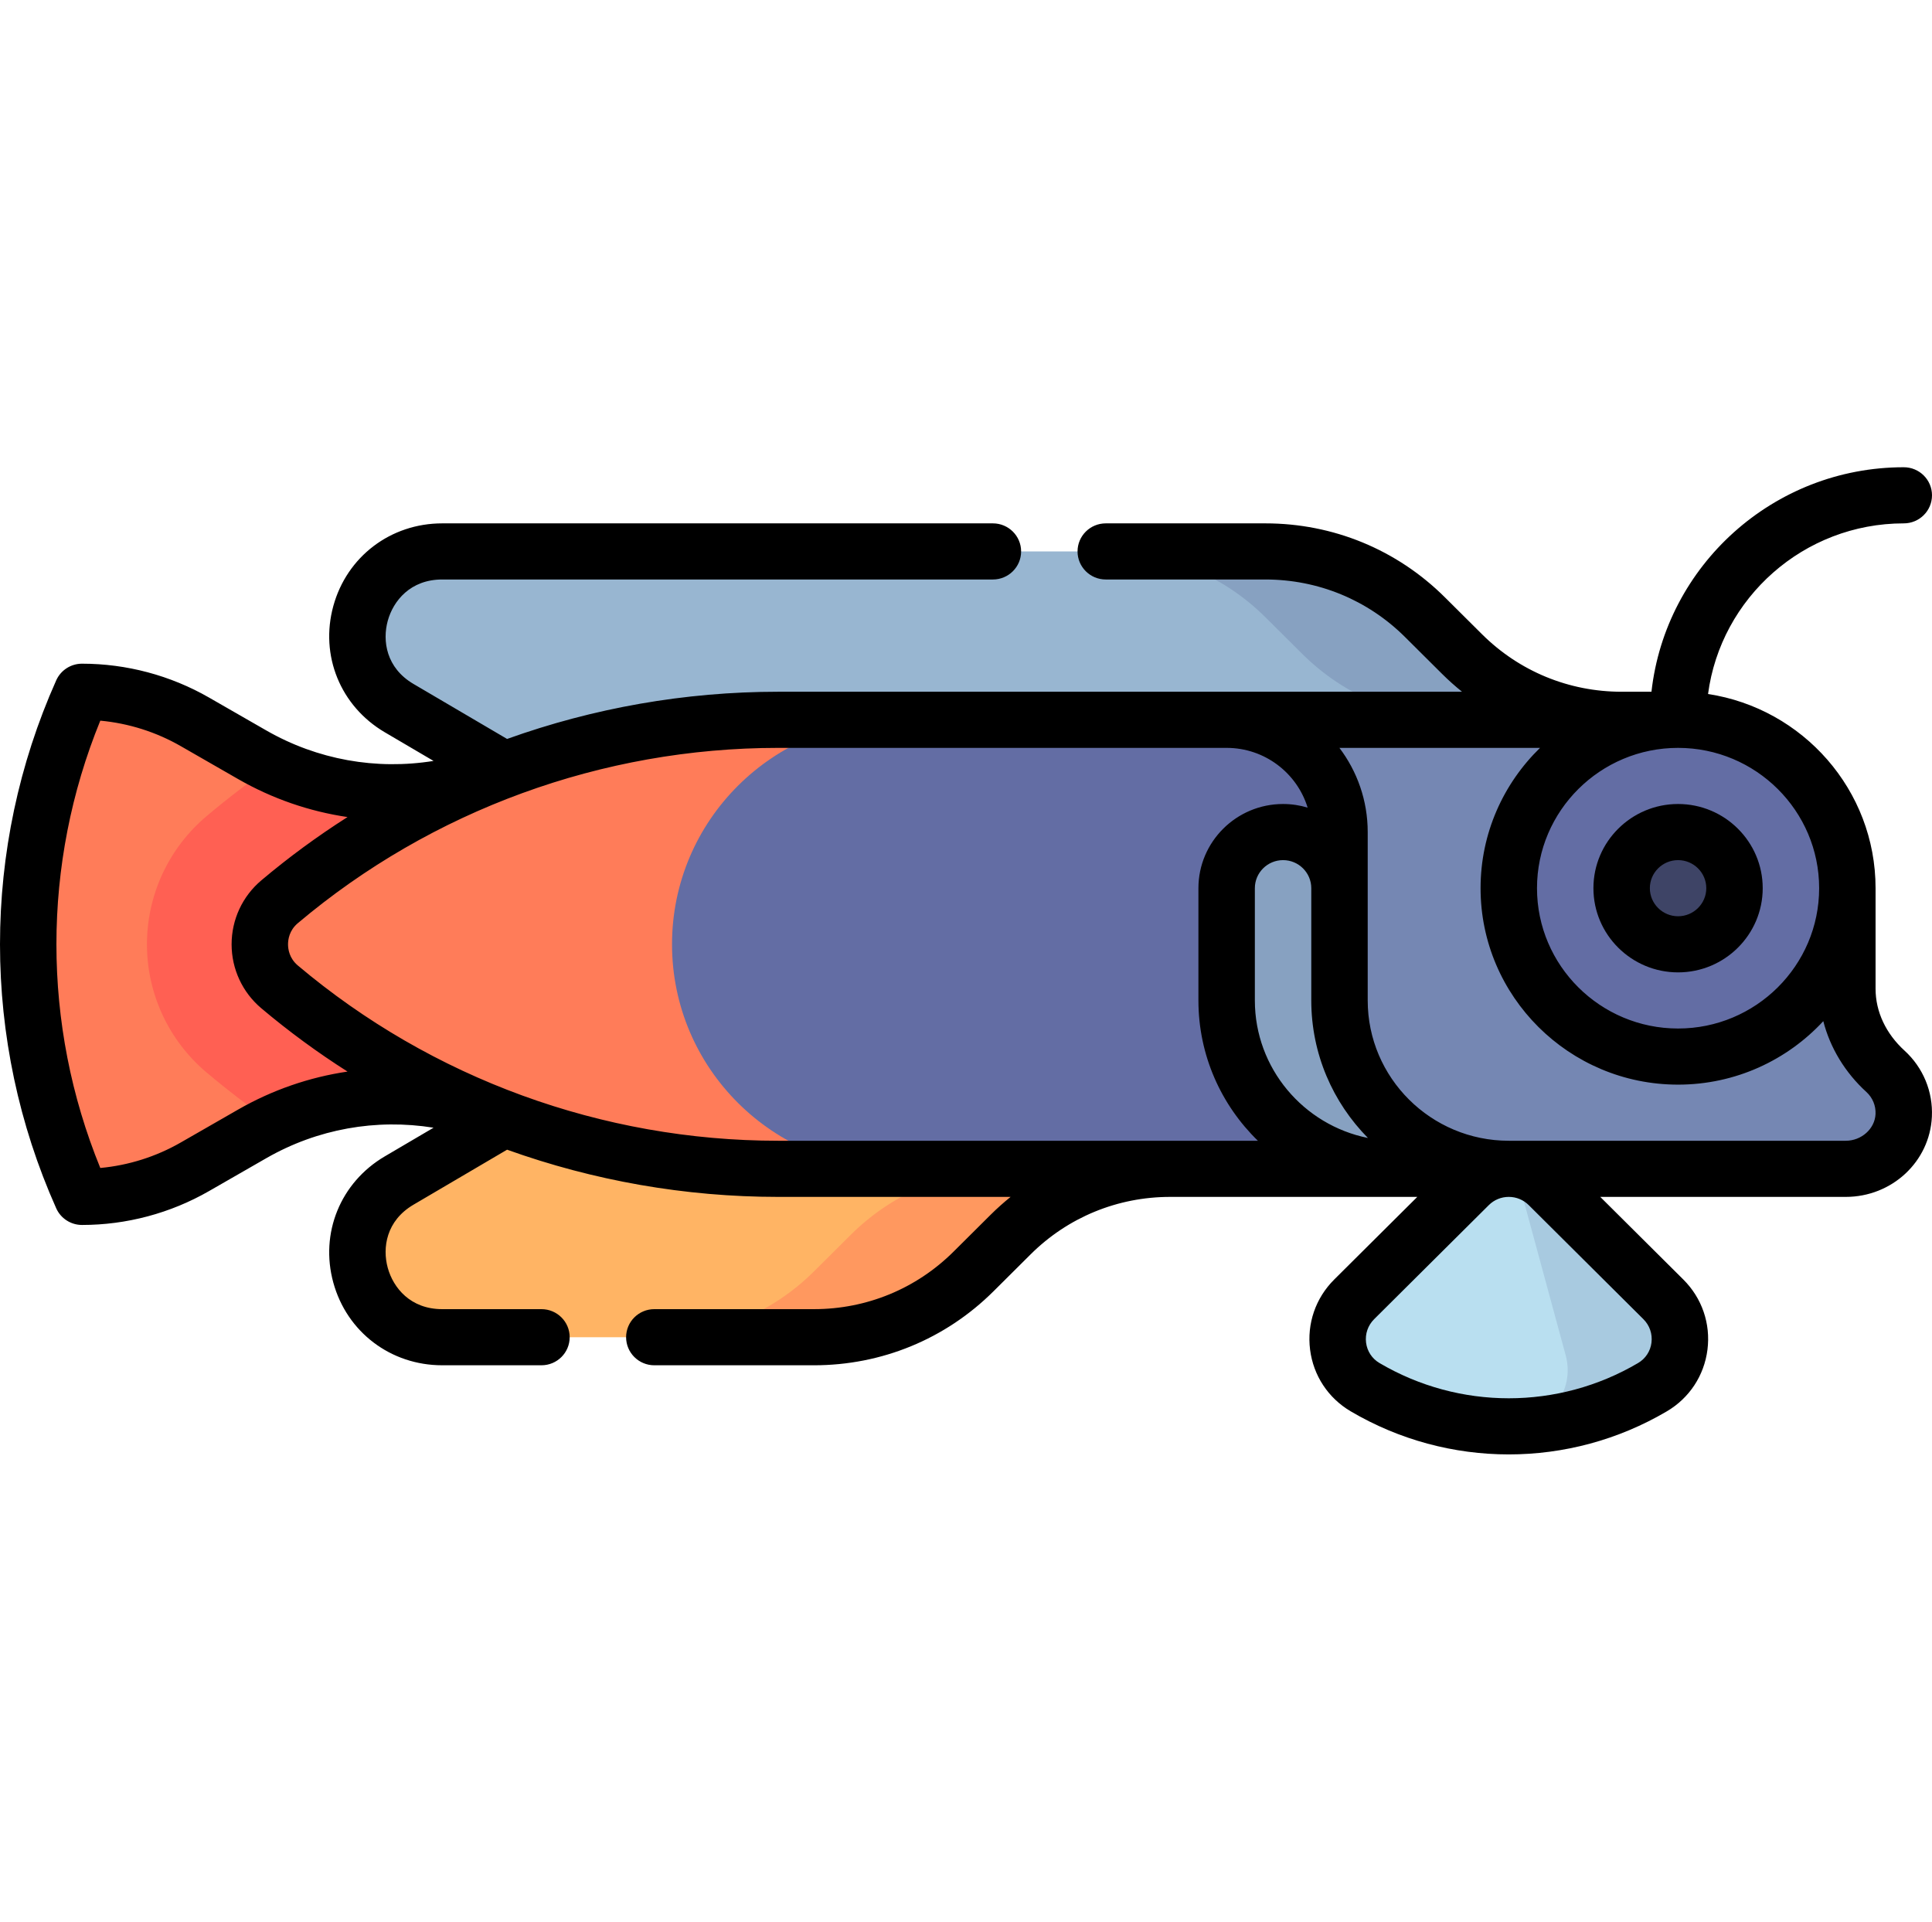 <svg width="186" height="185" viewBox="0 0 186 185" fill="none" xmlns="http://www.w3.org/2000/svg">
<path d="M112.66 112.525L95.976 95.93L62.994 128.735H78.36C84.123 128.735 89.65 126.457 93.726 122.404L97.294 118.855C101.369 114.802 106.897 112.525 112.66 112.525Z" fill="#FF985F"/>
<path d="M67.865 96.351L38.426 113.651C31.285 117.848 34.277 128.734 42.571 128.735H62.994C68.757 128.735 74.284 126.457 78.36 122.404L81.928 118.855C86.003 114.802 91.531 112.525 97.294 112.524L67.865 96.351Z" fill="#FFB464"/>
<path d="M26.267 73.694C25.593 73.378 24.929 73.034 24.278 72.66L18.76 69.491C15.457 67.594 11.709 66.596 7.895 66.596C0.977 82.076 0.977 99.746 7.895 115.226C11.709 115.226 15.457 114.228 18.76 112.33L24.278 109.161C24.929 108.788 25.593 108.444 26.267 108.127V73.694Z" fill="#FF7C59"/>
<path d="M47.862 107.443V74.378C40.837 77.115 33.028 76.864 26.267 73.694C24.07 75.215 21.938 76.841 19.883 78.575C16.239 81.651 14.148 86.147 14.148 90.91C14.148 95.674 16.238 100.169 19.884 103.245C21.939 104.979 24.071 106.605 26.267 108.127C33.028 104.957 40.837 104.707 47.862 107.443Z" fill="#FF6053"/>
<path d="M160.137 125.087L149.097 114.107C148.036 113.052 146.646 112.525 145.256 112.525L145.608 137.298C150.282 137.238 154.944 135.989 159.093 133.543C162.132 131.751 162.635 127.572 160.137 125.087Z" fill="#A8CAE0"/>
<path d="M145.255 112.524C143.865 112.524 142.475 113.052 141.414 114.107L130.374 125.087C127.859 127.589 128.404 131.774 131.468 133.572C135.812 136.12 140.717 137.363 145.607 137.3C149.135 137.255 151.656 133.876 150.737 130.488L146.292 114.107C146.006 113.052 145.631 112.524 145.255 112.524Z" fill="#B9DFF0"/>
<path d="M156.121 74.118V69.297C150.357 69.297 144.83 67.02 140.755 62.967L137.187 59.417C133.111 55.364 127.584 53.087 121.821 53.087H106.455V74.118L156.121 74.118Z" fill="#87A1C1"/>
<path d="M125.389 62.967L121.821 59.417C117.745 55.364 112.218 53.087 106.455 53.087H42.571C34.277 53.087 31.285 63.974 38.426 68.17L67.865 85.47L140.756 69.297C134.993 69.297 129.464 67.02 125.389 62.967Z" fill="#98B6D1"/>
<path d="M74.907 69.297C57.263 69.297 40.267 75.547 26.912 86.817C24.38 88.953 24.38 92.868 26.912 95.005C40.267 106.273 57.263 112.524 74.907 112.524H86.428V69.297H74.907V69.297Z" fill="#FF7C59"/>
<path d="M118.093 69.296L86.429 69.297C74.427 69.297 64.698 78.974 64.698 90.911C64.698 102.848 74.427 112.524 86.429 112.524H134.39L139.138 85.507C136.726 76.185 128.218 69.297 118.093 69.296Z" fill="#636DA4"/>
<path d="M139.823 90.911C139.823 89.045 139.585 87.234 139.138 85.507H128.958C128.958 82.523 126.525 80.104 123.525 80.104C120.525 80.104 118.092 82.523 118.092 85.507V96.314C118.092 105.267 125.389 112.524 134.39 112.524H145.255L139.823 90.911Z" fill="#87A1C1"/>
<path d="M181.521 103.137C179.258 101.073 177.851 98.246 177.851 95.192V85.507L161.553 69.297C161.553 69.297 139.8 69.297 118.093 69.297C124.093 69.297 128.957 74.135 128.957 80.104V96.314C128.957 105.267 136.254 112.524 145.255 112.524H177.697C180.623 112.524 183.14 110.288 183.277 107.382C183.357 105.701 182.664 104.179 181.521 103.137Z" fill="#7587B3"/>
<path d="M161.553 101.718C170.554 101.718 177.851 94.46 177.851 85.507C177.851 76.555 170.554 69.297 161.553 69.297C152.552 69.297 145.255 76.555 145.255 85.507C145.255 94.46 152.552 101.718 161.553 101.718Z" fill="#636DA4"/>
<path d="M161.553 90.911C164.554 90.911 166.986 88.492 166.986 85.507C166.986 82.523 164.554 80.104 161.553 80.104C158.553 80.104 156.121 82.523 156.121 85.507C156.121 88.492 158.553 90.911 161.553 90.911Z" fill="#3E4466"/>
<path d="M183.357 101.146C181.558 99.505 180.567 97.391 180.567 95.192V85.507C180.567 76.054 173.559 68.2 164.439 66.813C165.666 57.555 173.646 50.385 183.284 50.385C184.784 50.385 186 49.175 186 47.683C186 46.191 184.784 44.982 183.284 44.982C170.722 44.982 160.348 54.455 158.992 66.595H156.121C151.042 66.595 146.267 64.628 142.676 61.056L139.107 57.507C134.49 52.914 128.351 50.385 121.821 50.385H106.455C104.955 50.385 103.739 51.594 103.739 53.086C103.739 54.578 104.955 55.788 106.455 55.788H121.821C126.899 55.788 131.675 57.755 135.266 61.327L138.834 64.876C139.448 65.487 140.09 66.058 140.755 66.595H74.907C65.952 66.595 57.128 68.159 48.819 71.139L39.807 65.844C37.175 64.297 36.802 61.69 37.33 59.767C37.859 57.843 39.513 55.788 42.571 55.788H95.59C97.09 55.788 98.306 54.579 98.306 53.087C98.306 51.595 97.09 50.385 95.59 50.385H42.571C37.61 50.385 33.398 53.583 32.09 58.342C30.782 63.102 32.773 67.986 37.044 70.496L41.739 73.255C36.22 74.144 30.561 73.148 25.636 70.32L20.118 67.151C16.407 65.02 12.18 63.894 7.895 63.894C6.821 63.894 5.849 64.522 5.412 65.498C-1.804 81.648 -1.804 100.173 5.412 116.323C5.848 117.299 6.821 117.928 7.895 117.928C12.18 117.928 16.407 116.801 20.118 114.67L25.636 111.501C30.561 108.673 36.221 107.678 41.739 108.566L37.044 111.326C32.773 113.835 30.782 118.72 32.09 123.479C33.398 128.239 37.61 131.436 42.571 131.436H52.129C53.629 131.436 54.845 130.227 54.845 128.735C54.845 127.243 53.629 126.033 52.129 126.033H42.571C39.513 126.033 37.859 123.978 37.33 122.054C36.802 120.131 37.175 117.524 39.807 115.978L48.819 110.682C57.128 113.662 65.952 115.226 74.907 115.226H97.294C96.63 115.763 95.987 116.334 95.373 116.945L91.804 120.494C88.213 124.066 83.438 126.033 78.359 126.033H62.994C61.493 126.033 60.277 127.243 60.277 128.735C60.277 130.227 61.493 131.437 62.994 131.437H78.359C84.889 131.437 91.028 128.908 95.646 124.315L99.214 120.765C102.805 117.193 107.581 115.226 112.659 115.226H136.447L128.453 123.177C126.657 124.963 125.809 127.426 126.126 129.934C126.442 132.426 127.866 134.589 130.033 135.867C134.727 138.634 139.991 140.018 145.254 140.018C150.518 140.018 155.782 138.634 160.477 135.867C162.644 134.589 164.067 132.426 164.383 129.933C164.7 127.425 163.852 124.963 162.056 123.177L154.062 115.226H177.696C182.142 115.226 185.785 111.836 185.989 107.509C186.105 105.096 185.145 102.777 183.357 101.146ZM175.135 85.507C175.135 92.956 169.042 99.016 161.553 99.016C154.064 99.016 147.972 92.956 147.972 85.507C147.972 78.058 154.064 71.999 161.553 71.999C169.042 71.999 175.135 78.059 175.135 85.507ZM22.919 106.822L17.401 109.99C15.025 111.355 12.377 112.19 9.656 112.442C4.024 98.659 4.024 83.161 9.656 69.378C12.377 69.631 15.025 70.466 17.401 71.83L22.919 74.999C26.222 76.896 29.793 78.118 33.457 78.659C30.568 80.496 27.793 82.531 25.156 84.756C23.339 86.288 22.297 88.532 22.297 90.91C22.297 93.289 23.338 95.532 25.155 97.065C27.793 99.29 30.568 101.325 33.457 103.162C29.794 103.703 26.222 104.926 22.919 106.822ZM74.907 109.822C57.989 109.822 41.569 103.828 28.67 92.945C27.852 92.254 27.73 91.374 27.73 90.91C27.73 90.447 27.852 89.567 28.67 88.877C41.569 77.993 57.989 71.999 74.907 71.999H118.092C121.763 71.999 124.874 74.426 125.89 77.751C125.141 77.525 124.347 77.402 123.525 77.402C119.031 77.402 115.376 81.038 115.376 85.507V96.314C115.376 101.602 117.572 106.387 121.101 109.822H74.907ZM120.809 96.314V85.507C120.809 84.017 122.027 82.805 123.525 82.805C125.023 82.805 126.241 84.017 126.241 85.507V96.314C126.241 101.466 128.325 106.141 131.696 109.554C125.493 108.308 120.809 102.846 120.809 96.314ZM147.176 116.017L158.215 126.998C158.816 127.595 159.099 128.419 158.993 129.259C158.889 130.084 158.42 130.798 157.707 131.218C150.026 135.747 140.483 135.746 132.803 131.218C132.09 130.798 131.621 130.084 131.516 129.259C131.41 128.419 131.693 127.595 132.294 126.997L143.334 116.017C143.847 115.507 144.529 115.226 145.254 115.226C145.98 115.226 146.663 115.507 147.176 116.017ZM177.698 109.822H145.255C137.766 109.822 131.674 103.763 131.674 96.314V80.104C131.674 77.065 130.659 74.258 128.95 71.999H148.264C144.735 75.434 142.539 80.219 142.539 85.507C142.539 95.935 151.069 104.419 161.553 104.419C167.078 104.419 172.058 102.061 175.535 98.307C176.187 100.857 177.619 103.244 179.685 105.128C180.281 105.672 180.602 106.447 180.564 107.255C180.497 108.671 179.211 109.822 177.698 109.822Z" fill="black"/>
<path d="M153.404 85.507C153.404 89.976 157.06 93.612 161.553 93.612C166.046 93.612 169.702 89.976 169.702 85.507C169.702 81.038 166.046 77.402 161.553 77.402C157.06 77.402 153.404 81.038 153.404 85.507ZM164.27 85.507C164.27 86.997 163.051 88.209 161.553 88.209C160.055 88.209 158.837 86.997 158.837 85.507C158.837 84.017 160.055 82.805 161.553 82.805C163.051 82.805 164.27 84.017 164.27 85.507Z" fill="black"/>
</svg>

